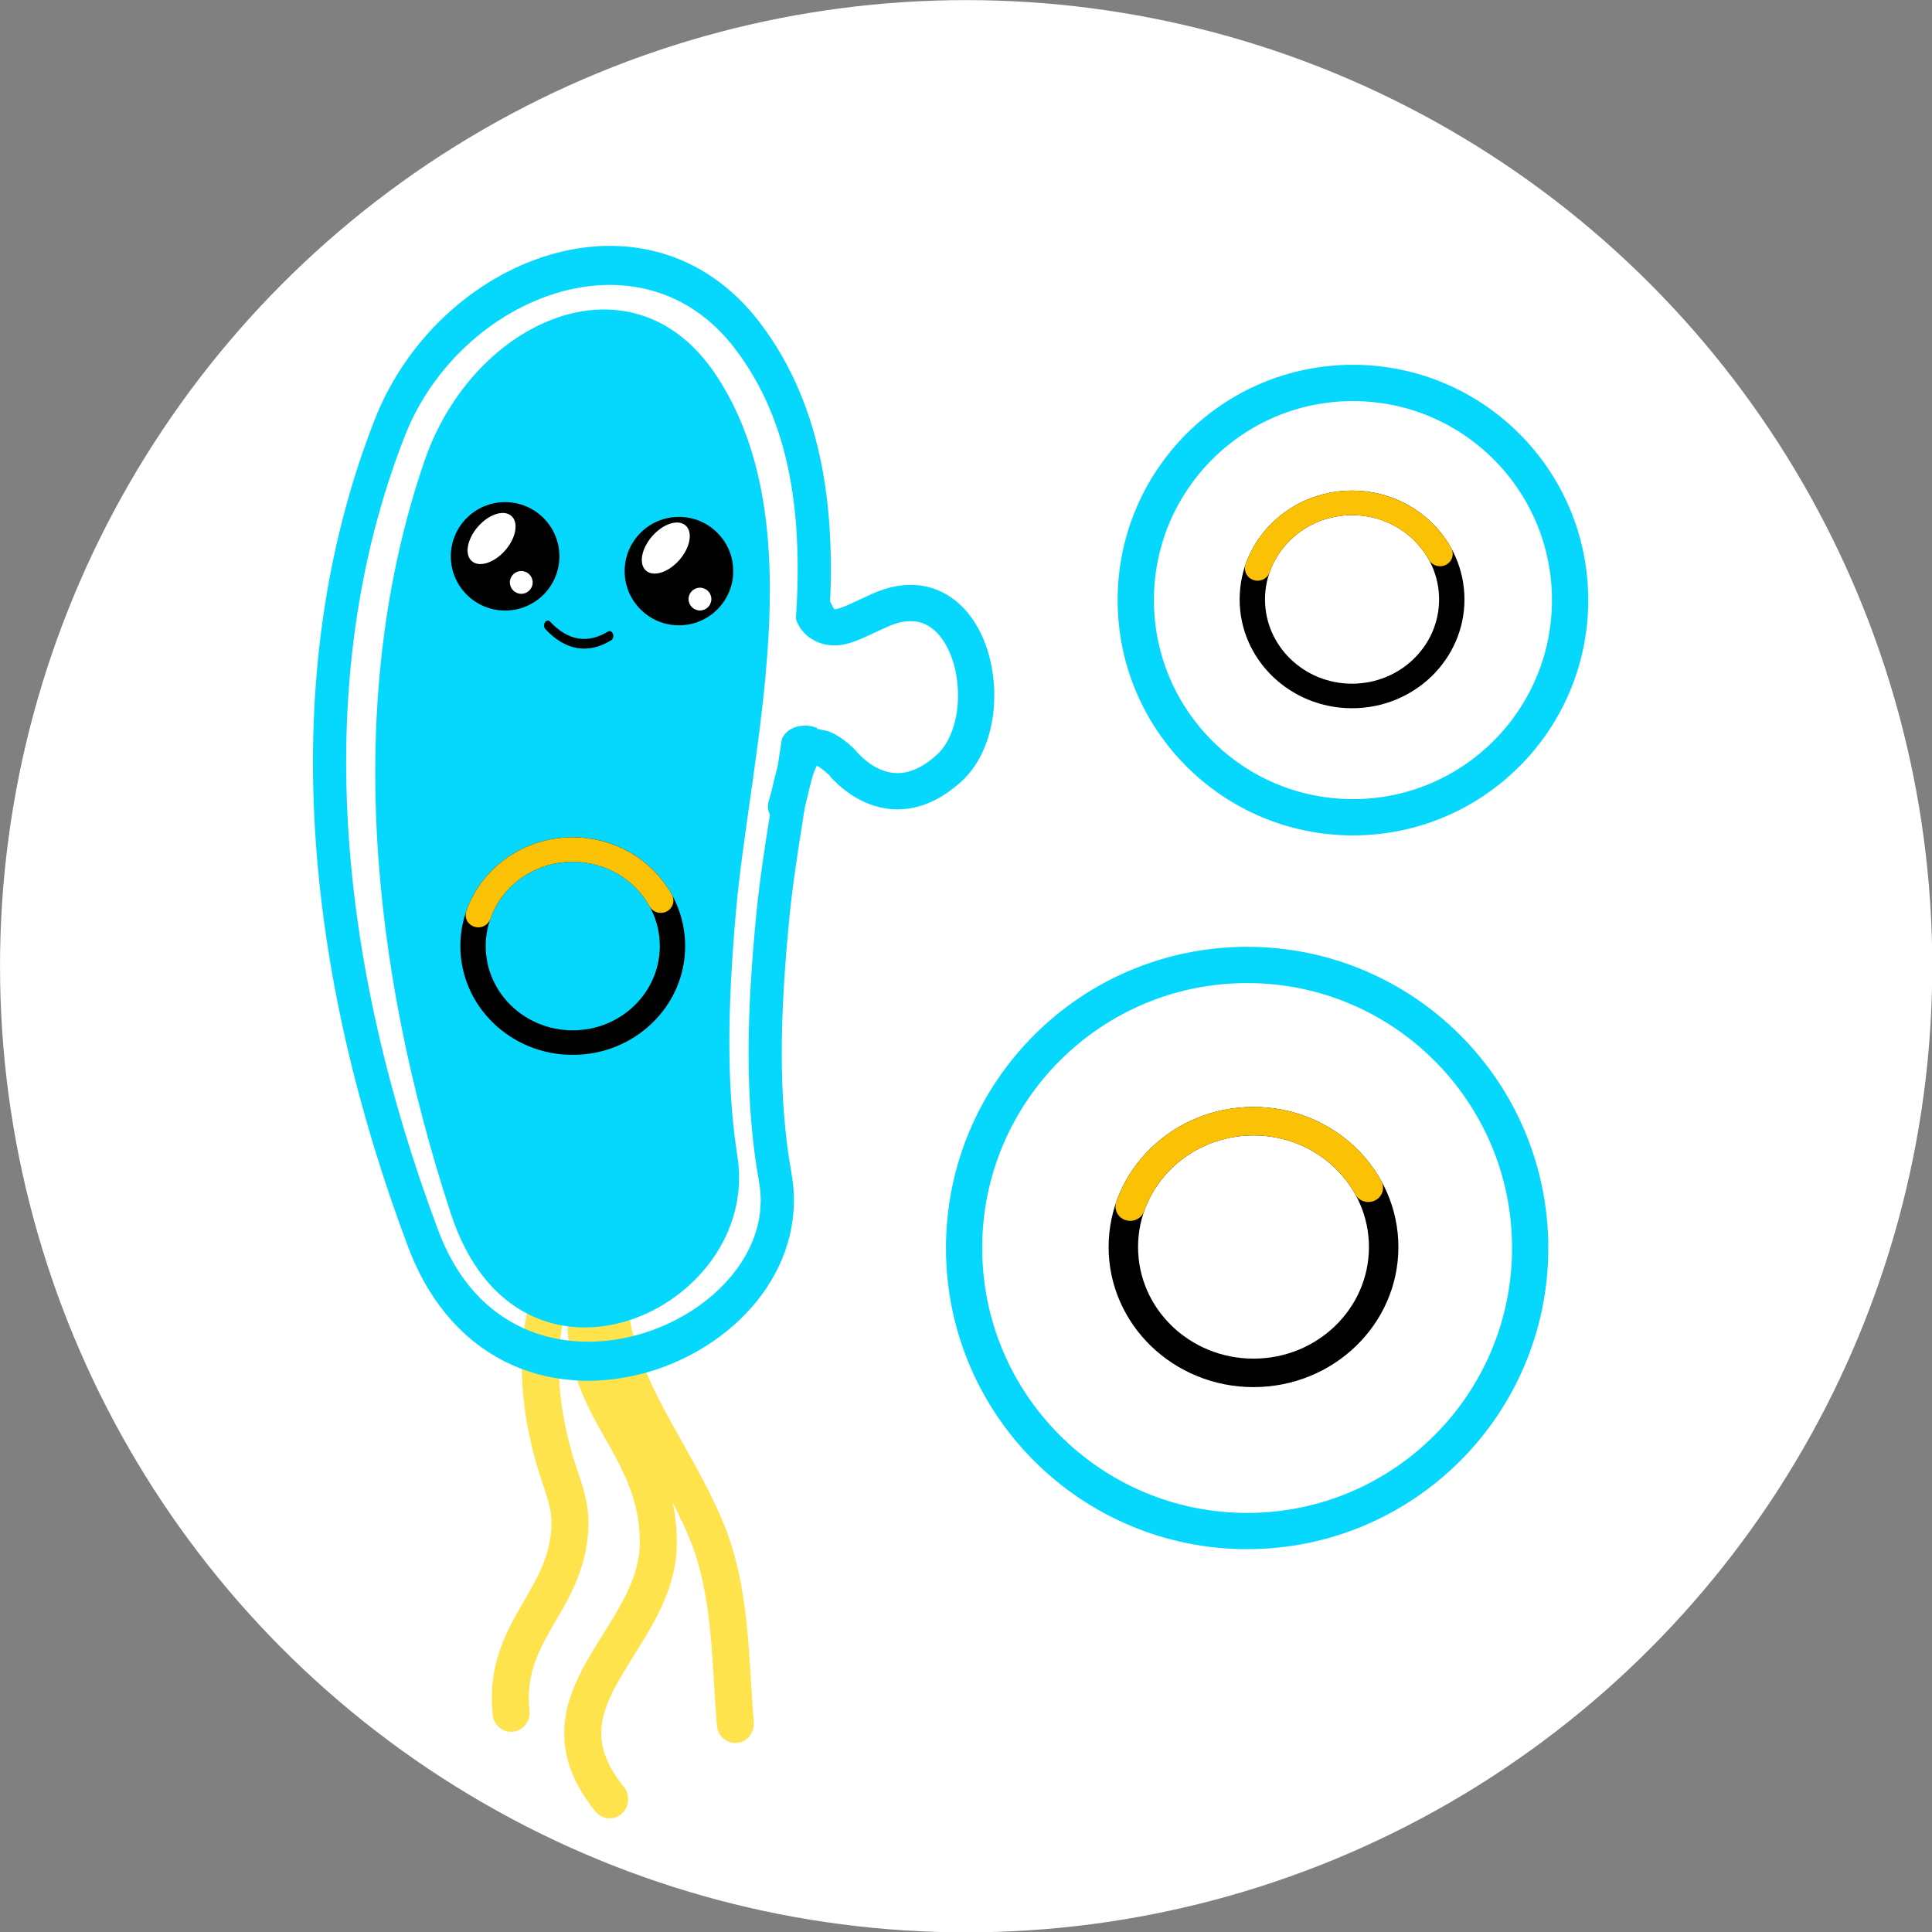 <?xml version="1.0" encoding="UTF-8" standalone="no"?>
<!DOCTYPE svg PUBLIC "-//W3C//DTD SVG 1.1//EN" "http://www.w3.org/Graphics/SVG/1.1/DTD/svg11.dtd">
<svg width="100%" height="100%" viewBox="0 0 15181 15181" version="1.1" xmlns="http://www.w3.org/2000/svg" xmlns:xlink="http://www.w3.org/1999/xlink" xml:space="preserve" xmlns:serif="http://www.serif.com/" style="fill-rule:evenodd;clip-rule:evenodd;stroke-linecap:round;stroke-linejoin:round;stroke-miterlimit:1.5;">
    <rect x="0" y="0" width="15181" height="15181" fill="#808080" stroke="none"/>
    <g transform="matrix(1,0,0,1,-1056.5,-8203)">
        <g transform="matrix(0.834,0,0,0.834,232.615,1752.01)">
            <circle cx="10090.5" cy="16838.5" r="9102.5" style="fill:white;"/>
        </g>
        <g transform="matrix(-3.46,0,0,3.593,246713,-82154.9)">
            <path d="M69626.2,27855.9C69768.1,28203 69502.3,28260.9 69504,28523.5C69505.3,28736.6 69799.7,28863.3 69614.5,29082.9" style="fill:none;stroke:rgb(255,227,76);stroke-width:84.03px;"/>
        </g>
        <g transform="matrix(-3.46,0,0,3.593,246713,-82154.9)">
            <path d="M69703.4,27886C69790.6,28023 69785.1,28186.7 69740,28339.4C69724.7,28391.2 69702.3,28432.4 69704.8,28488.7C69712.3,28652.7 69857.7,28715.4 69838.3,28893.7" style="fill:none;stroke:rgb(255,227,76);stroke-width:84.03px;"/>
        </g>
        <g transform="matrix(-3.46,0,0,3.593,246713,-82154.9)">
            <path d="M69613.9,27898.4C69645.4,28137 69483.4,28290.9 69395.2,28494.6C69338.1,28626.6 69341.1,28776.9 69329.1,28918.1" style="fill:none;stroke:rgb(255,227,76);stroke-width:84.03px;"/>
        </g>
        <g transform="matrix(6.085,0.058,-0.069,7.161,-415964,-185250)">
            <path d="M69848.2,27741.1C69828.9,27654.5 69830.8,27561.2 69841.8,27454.4C69861.7,27262.4 69961.8,26993.2 69802.1,26818.1C69667.5,26670.5 69415.9,26755.5 69341.1,26922.7C69216.6,27200.9 69260.6,27517.9 69394.3,27811.8C69505.7,28056.5 69888.5,27921.6 69848.2,27741.1Z" style="fill:none;stroke:rgb(6,215,252);stroke-width:42.87px;"/>
        </g>
        <g transform="matrix(-0.113,-0.994,-0.994,0.113,77761,289630)">
            <path d="M281184,38988.2C281395,38889.4 281851,38826 281483,38516.7C281478,38511.9 280961,38206.2 281336,37683.3C281675,37211 282870,37317.2 282632,38078.2C282548,38347.1 282450,38514.4 282673,38588.3" style="fill:none;stroke:rgb(6,215,252);stroke-width:284.9px;stroke-linejoin:miter;"/>
        </g>
        <g transform="matrix(-0.113,-0.994,-0.994,0.113,77761,289630)">
            <path d="M281880,38584.7C281981,38745.1 281968,38995.8 281756,39100.5C282194,39109 282259,38899.3 282766,38894.2C282379,38923.1 282192,38585.3 282259,38265.4C281876,38273.1 281981,38652.7 282188,38804.2" style="fill:none;stroke:white;stroke-width:284.9px;stroke-linejoin:miter;"/>
        </g>
        <g transform="matrix(4.951,0.047,-0.064,6.652,-337192,-170526)">
            <path d="M69848.2,27741.1C69828.9,27654.5 69830.8,27561.2 69841.8,27454.4C69861.7,27262.4 69961.8,26993.2 69802.1,26818.1C69667.5,26670.5 69415.9,26755.5 69341.1,26922.7C69216.6,27200.9 69260.6,27517.9 69394.3,27811.8C69505.7,28056.5 69888.5,27921.6 69848.2,27741.1Z" style="fill:rgb(6,215,252);"/>
        </g>
        <g transform="matrix(-8.131,0,0,10.56,578163,-274143)">
            <path d="M70387,27210.5C70408,27220.4 70428.5,27217.7 70446.7,27202.7" style="fill:none;stroke:black;stroke-width:7.2px;"/>
        </g>
        <g transform="matrix(6.808,0,0,6.798,-470369,-168393)">
            <circle cx="69828.8" cy="26620.7" r="62.67"/>
        </g>
        <g transform="matrix(6.808,0,0,6.798,-469003,-168277)">
            <circle cx="69828.8" cy="26620.7" r="62.67"/>
        </g>
        <g transform="matrix(5.422,4.718,-4.953,5.675,-233682,-461227)">
            <ellipse cx="68345.7" cy="26644.3" rx="19.739" ry="31.335" style="fill:white;"/>
        </g>
        <g transform="matrix(5.422,4.718,-4.953,5.675,-232313,-461152)">
            <ellipse cx="68345.7" cy="26644.3" rx="19.739" ry="31.335" style="fill:white;"/>
        </g>
        <g transform="matrix(6.808,0,0,6.798,-460369,-168651)">
            <circle cx="68378.6" cy="26688.8" r="13.165" style="fill:white;"/>
        </g>
        <g transform="matrix(6.808,0,0,6.798,-458965,-168520)">
            <circle cx="68378.6" cy="26688.8" r="13.165" style="fill:white;"/>
        </g>
        <g transform="matrix(0.735,0,0,0.735,-15942.4,-2908.65)">
            <circle cx="37591.6" cy="21533.4" r="2321.59" style="fill:none;stroke:rgb(6,215,252);stroke-width:387.94px;"/>
        </g>
        <g transform="matrix(0.958,0,0,0.958,-25156.7,-2619.63)">
            <circle cx="37591.6" cy="21533.4" r="2321.59" style="fill:none;stroke:rgb(6,215,252);stroke-width:297.36px;"/>
        </g>
        <g transform="matrix(0.439,0,0,0.425,-35064.1,-2729.16)">
            <circle cx="92531" cy="43214" r="1785" style="fill:none;stroke:black;stroke-width:454.04px;stroke-linecap:square;stroke-linejoin:miter;"/>
        </g>
        <g transform="matrix(0.439,0,0,0.425,-28940.7,-5452.94)">
            <circle cx="92531" cy="43214" r="1785" style="fill:none;stroke:black;stroke-width:454.04px;stroke-linecap:square;stroke-linejoin:miter;"/>
        </g>
        <g transform="matrix(0.573,0,0,0.554,-42114.2,-5938.88)">
            <circle cx="92531" cy="43214" r="1785" style="fill:none;stroke:black;stroke-width:403.85px;stroke-linecap:square;stroke-linejoin:miter;"/>
        </g>
        <g transform="matrix(0.439,0,0,0.425,-35064.1,-2729.16)">
            <path d="M94105.7,42373.5C93795.4,41792.1 93190,41429 92531,41429C91766,41429 91086.1,41916.4 90840.5,42640.9C91086.1,41916.4 91766,41429 92531,41429C93190,41429 93795.4,41792.1 94105.7,42373.5Z" style="fill:none;stroke:rgb(251,193,4);stroke-width:454.04px;stroke-linecap:square;stroke-linejoin:miter;"/>
        </g>
        <g transform="matrix(0.439,0,0,0.425,-28940.7,-5452.94)">
            <path d="M94105.7,42373.5C93795.4,41792.1 93190,41429 92531,41429C91766,41429 91086.1,41916.4 90840.5,42640.9C91086.1,41916.4 91766,41429 92531,41429C93190,41429 93795.4,41792.1 94105.7,42373.5Z" style="fill:none;stroke:rgb(251,193,4);stroke-width:454.04px;stroke-linecap:square;stroke-linejoin:miter;"/>
        </g>
        <g transform="matrix(0.573,0,0,0.554,-42114.2,-5938.88)">
            <path d="M94105.7,42373.5C93795.4,41792.1 93190,41429 92531,41429C91766,41429 91086.1,41916.4 90840.5,42640.9C91086.1,41916.4 91766,41429 92531,41429C93190,41429 93795.4,41792.1 94105.7,42373.5Z" style="fill:none;stroke:rgb(251,193,4);stroke-width:403.85px;stroke-linecap:square;stroke-linejoin:miter;"/>
        </g>
    </g>
</svg>

